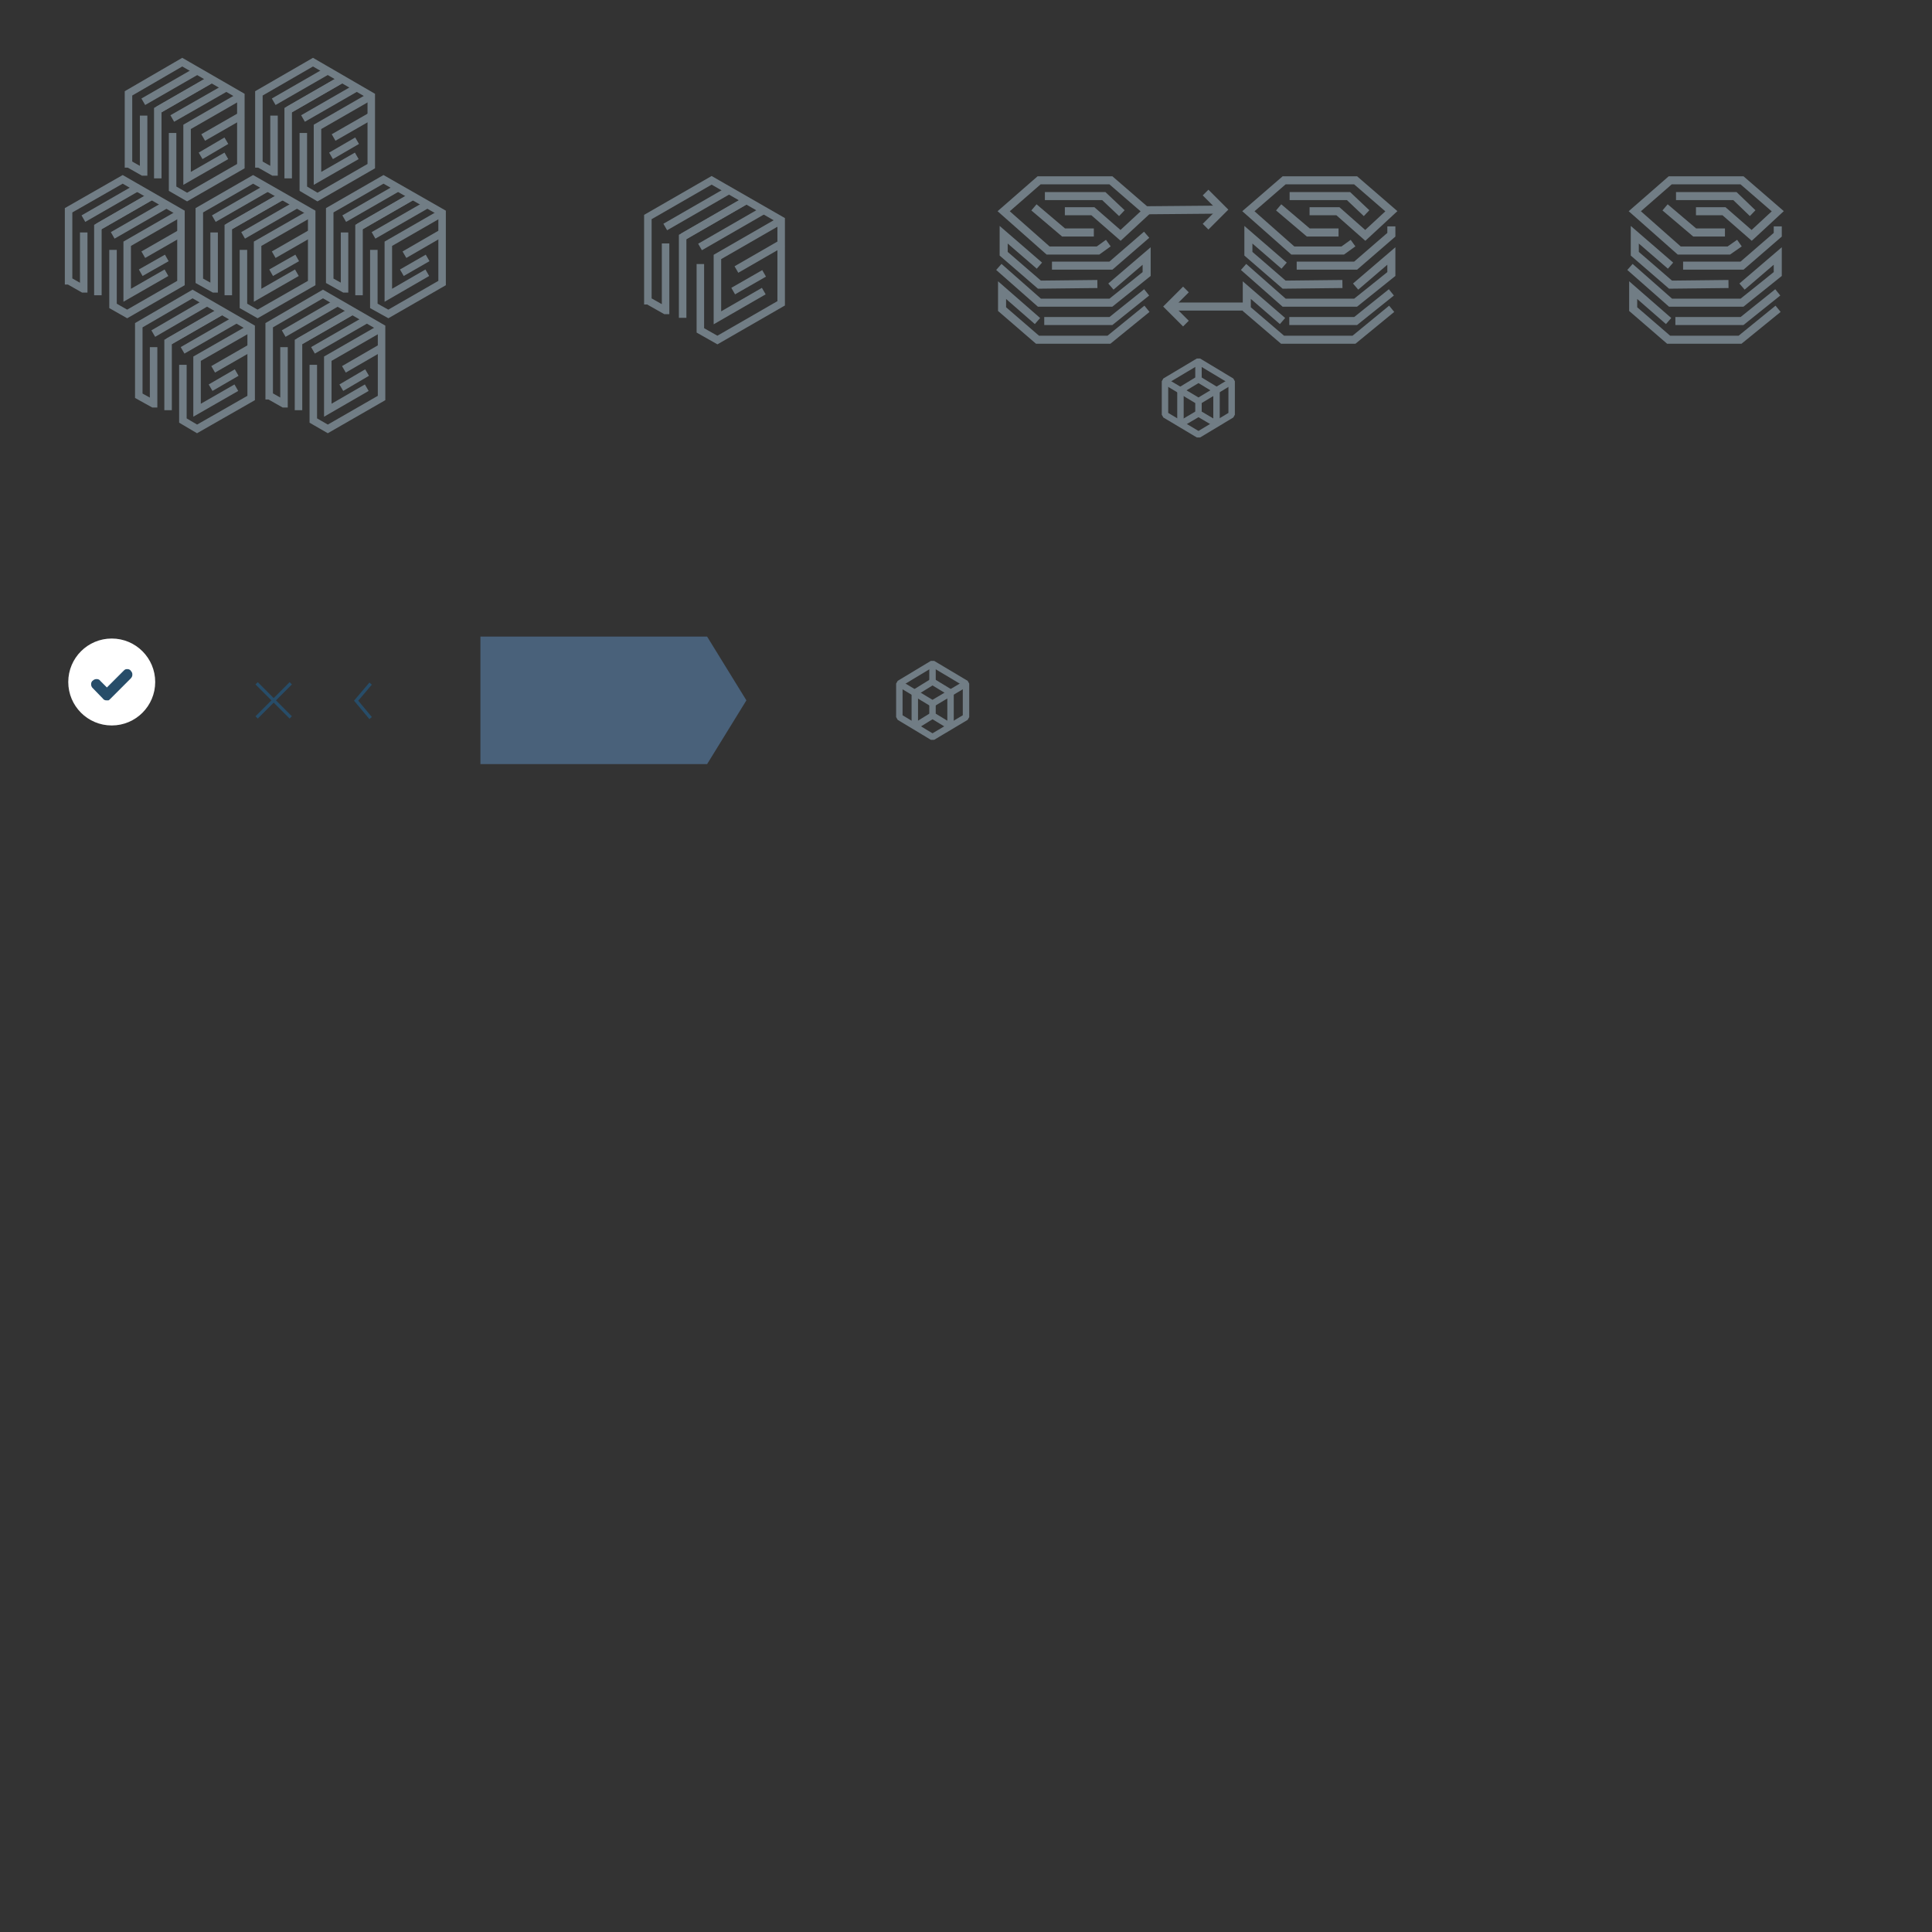 <?xml version="1.0" encoding="utf-8"?>
<!-- Generator: Adobe Illustrator 19.2.1, SVG Export Plug-In . SVG Version: 6.00 Build 0)  -->
<svg version="1.1" id="svgs" xmlns="http://www.w3.org/2000/svg" xmlns:xlink="http://www.w3.org/1999/xlink" x="0px" y="0px"
	 viewBox="0 0 600 600" style="enable-background:new 0 0 600 600;" xml:space="preserve">
<rect x="0" y="0" width="600" height="600" fill="#333333" stroke="none"/>
<style type="text/css">
	.st0{fill:none;stroke:#717D85;stroke-width:2.329;stroke-miterlimit:10;}
	.st1{fill:none;stroke:#717D85;stroke-width:2.5;stroke-miterlimit:10;}
	.st2{fill:none;stroke:#717D85;stroke-width:2;stroke-linejoin:bevel;stroke-miterlimit:10;}
	.st3{fill:none;stroke:#717D85;stroke-width:2;stroke-miterlimit:10;}
	.st4{fill:#FFFFFF;}
	.st5{fill:#274D69;}
	.st6{fill:#49617A;}
	.st7{fill:none;stroke:#274D69;stroke-miterlimit:10;}
</style>
<g id="horizontal-single">
	<polyline class="st0" points="231.8,62.2 212,73.6 212,98.7 	"/>
	<line class="st0" x1="206.6" y1="70.5" x2="226.4" y2="59.1"/>
	<line class="st0" x1="212" y1="73.6" x2="231.8" y2="62.2"/>
	<line class="st0" x1="217.4" y1="76.7" x2="237.2" y2="65.3"/>
	<polyline class="st0" points="206.7,75.6 206.7,96.4 206.6,96.4 201.3,93.4 201.2,93.4 201.2,67.4 221,56 242.6,68.4 242.6,87.3 
		242.6,94.2 222.8,105.6 217.5,102.6 217.5,82 	"/>
	<polyline class="st0" points="242.6,68.4 222.8,79.8 222.8,98.7 237.2,90.4 	"/>
	<line class="st0" x1="228.7" y1="83.7" x2="243.1" y2="75.4"/>
	<line class="st0" x1="227.7" y1="90.4" x2="237.3" y2="84.9"/>
</g>
<g id="horizontal-cluster">
	<polyline class="st0" points="47.1,60.9 30.4,70.5 30.4,91.7 	"/>
	<line class="st0" x1="25.9" y1="67.9" x2="42.6" y2="58.3"/>
	<line class="st0" x1="30.4" y1="70.5" x2="47.1" y2="60.9"/>
	<line class="st0" x1="35" y1="73.1" x2="51.7" y2="63.5"/>
	<polyline class="st0" points="26,72.2 26,89.7 25.8,89.7 21.4,87.2 21.3,87.2 21.3,65.3 38.1,55.7 56.2,66.1 56.2,82.1 56.2,87.9 
		39.5,97.5 35.1,95 35.1,77.6 	"/>
	<polyline class="st0" points="56.2,66.1 39.5,75.7 39.5,91.7 51.7,84.7 	"/>
	<line class="st0" x1="44.5" y1="79.1" x2="56.7" y2="72.1"/>
	<line class="st0" x1="43.7" y1="84.7" x2="51.8" y2="80.1"/>
	<polyline class="st0" points="87.7,60.9 70.9,70.5 70.9,91.7 	"/>
	<line class="st0" x1="66.4" y1="67.9" x2="83.1" y2="58.3"/>
	<line class="st0" x1="70.9" y1="70.5" x2="87.7" y2="60.9"/>
	<line class="st0" x1="75.5" y1="73.1" x2="92.2" y2="63.5"/>
	<polyline class="st0" points="66.5,72.2 66.5,89.7 66.4,89.7 61.9,87.2 61.9,87.2 61.9,65.3 78.6,55.7 96.8,66.1 96.8,82.1 
		96.8,87.9 80,97.5 75.6,95 75.6,77.6 	"/>
	<polyline class="st0" points="96.8,66.1 80,75.7 80,91.7 92.2,84.7 	"/>
	<line class="st0" x1="85" y1="79.1" x2="97.2" y2="72.1"/>
	<line class="st0" x1="84.2" y1="84.7" x2="92.3" y2="80.1"/>
	<polyline class="st0" points="128.2,60.9 111.5,70.5 111.5,91.7 	"/>
	<line class="st0" x1="106.9" y1="67.9" x2="123.6" y2="58.3"/>
	<line class="st0" x1="111.5" y1="70.5" x2="128.2" y2="60.9"/>
	<line class="st0" x1="116" y1="73.1" x2="132.7" y2="63.5"/>
	<polyline class="st0" points="107,72.2 107,89.7 106.9,89.7 102.4,87.2 102.4,87.2 102.4,65.3 119.1,55.7 137.3,66.1 137.3,82.1 
		137.3,87.9 120.6,97.5 116.1,95 116.1,77.6 	"/>
	<polyline class="st0" points="137.3,66.1 120.6,75.7 120.6,91.7 132.7,84.7 	"/>
	<line class="st0" x1="125.6" y1="79.1" x2="137.7" y2="72.1"/>
	<line class="st0" x1="124.8" y1="84.7" x2="132.8" y2="80.1"/>
	<polyline class="st0" points="65.7,24.6 49,34.2 49,55.4 	"/>
	<line class="st0" x1="44.5" y1="31.6" x2="61.2" y2="22"/>
	<line class="st0" x1="49" y1="34.2" x2="65.7" y2="24.6"/>
	<line class="st0" x1="53.5" y1="36.8" x2="70.3" y2="27.2"/>
	<polyline class="st0" points="44.6,35.9 44.6,53.4 44.4,53.4 40,50.9 39.9,50.9 39.9,29 56.6,19.3 74.8,29.8 74.8,45.8 74.8,51.6 
		58.1,61.2 53.6,58.6 53.6,41.3 	"/>
	<polyline class="st0" points="74.8,29.8 58.1,39.4 58.1,55.4 70.3,48.4 	"/>
	<line class="st0" x1="63.1" y1="42.7" x2="75.3" y2="35.7"/>
	<line class="st0" x1="62.3" y1="48.4" x2="70.3" y2="43.7"/>
	<polyline class="st0" points="106.2,24.6 89.5,34.2 89.5,55.4 	"/>
	<line class="st0" x1="85" y1="31.6" x2="101.7" y2="22"/>
	<line class="st0" x1="89.5" y1="34.2" x2="106.2" y2="24.6"/>
	<line class="st0" x1="94.1" y1="36.8" x2="110.8" y2="27.2"/>
	<polyline class="st0" points="85.1,35.9 85.1,53.4 84.9,53.4 80.5,50.9 80.4,50.9 80.4,29 97.2,19.3 115.3,29.8 115.3,45.8 
		115.3,51.6 98.6,61.2 94.2,58.6 94.2,41.3 	"/>
	<polyline class="st0" points="115.3,29.8 98.6,39.4 98.6,55.4 110.8,48.4 	"/>
	<line class="st0" x1="103.6" y1="42.7" x2="115.8" y2="35.7"/>
	<line class="st0" x1="102.8" y1="48.4" x2="110.9" y2="43.7"/>
	<polyline class="st0" points="68.9,96.6 52.2,106.2 52.2,127.4 	"/>
	<line class="st0" x1="47.6" y1="103.6" x2="64.3" y2="93.9"/>
	<line class="st0" x1="52.2" y1="106.2" x2="68.9" y2="96.6"/>
	<line class="st0" x1="56.7" y1="108.8" x2="73.4" y2="99.2"/>
	<polyline class="st0" points="47.7,107.8 47.7,125.4 47.6,125.4 43.1,122.9 43.1,122.9 43.1,101 59.8,91.3 78,101.8 78,117.8 
		78,123.6 61.2,133.2 56.8,130.6 56.8,113.3 	"/>
	<polyline class="st0" points="78,101.8 61.2,111.4 61.2,127.4 73.4,120.4 	"/>
	<line class="st0" x1="66.2" y1="114.7" x2="78.4" y2="107.7"/>
	<line class="st0" x1="65.4" y1="120.4" x2="73.5" y2="115.7"/>
	<polyline class="st0" points="109.4,96.6 92.7,106.2 92.7,127.4 	"/>
	<line class="st0" x1="88.1" y1="103.6" x2="104.9" y2="93.9"/>
	<line class="st0" x1="92.7" y1="106.2" x2="109.4" y2="96.6"/>
	<line class="st0" x1="97.2" y1="108.8" x2="113.9" y2="99.2"/>
	<polyline class="st0" points="88.2,107.8 88.2,125.4 88.1,125.4 83.7,122.9 83.6,122.9 83.6,101 100.3,91.3 118.5,101.8 
		118.5,117.8 118.5,123.6 101.8,133.2 97.3,130.6 97.3,113.3 	"/>
	<polyline class="st0" points="118.5,101.8 101.8,111.4 101.8,127.4 113.9,120.4 	"/>
	<line class="st0" x1="106.8" y1="114.7" x2="118.9" y2="107.7"/>
	<line class="st0" x1="106" y1="120.4" x2="114" y2="115.7"/>
</g>
<g id="vertical-redundant">
	<polyline class="st1" points="322.8,82.5 311.7,72.9 311.7,78.8 322.8,88.4 340.8,88.2 	"/>
	<polyline class="st1" points="345,89 356.1,79.5 356.1,85.1 345,94 322.8,94 310.2,82.9 	"/>
	<polyline class="st1" points="356.1,90.8 345,99.7 324.3,99.7 	"/>
	<polyline class="st1" points="322.2,99.7 311.2,90.1 311.2,96 322.2,105.5 344.4,105.5 356.2,95.9 	"/>
	<polyline class="st1" points="330.7,65.6 339.4,65.6 348,73.1 356.1,65.6 345,56 322.7,56 311.7,65.6 325.5,77.8 341,77.8 
		344.2,75.5 	"/>
	<polyline class="st1" points="321.1,64.4 330.3,72.2 339.7,72.2 	"/>
	<polyline class="st1" points="324.5,60.9 342.8,60.9 348.4,66.2 	"/>
	<polyline class="st1" points="402.7,82.5 421,82.5 432.1,72.9 432.1,70.3 	"/>
	<polyline class="st1" points="398.8,82.5 387.7,72.9 387.7,78.8 398.8,88.4 416.9,88.2 	"/>
	<polyline class="st1" points="421,89 432.1,79.5 432.1,85.1 421,94 398.8,94 386.2,82.9 	"/>
	<polyline class="st1" points="432.1,90.8 421,99.7 400.4,99.7 	"/>
	<polyline class="st1" points="398.3,99.7 387.2,90.1 387.2,96 398.3,105.5 420.5,105.5 432.2,95.9 	"/>
	<polyline class="st1" points="406.7,65.6 415.5,65.6 424,73.1 432.1,65.6 421,56 398.8,56 387.7,65.6 401.5,77.8 417,77.8 
		420.2,75.5 	"/>
	<polyline class="st1" points="397.1,64.4 406.3,72.2 415.7,72.2 	"/>
	<polyline class="st1" points="400.5,60.9 418.8,60.9 424.4,66.2 	"/>
	<polyline class="st2" points="366.6,131.7 366.6,121.2 372.2,117.8 377.8,121.2 377.8,131.7 372.2,128.4 372.2,124 	"/>
	<line class="st2" x1="366.6" y1="131.7" x2="372.2" y2="128.4"/>
	<path class="st3" d="M372.2,128.4"/>
	<polyline class="st3" points="372.2,112.4 372.2,115.1 372.2,118.1 	"/>
	<polyline class="st2" points="382.5,118.4 372.2,124.6 361.8,118.4 	"/>
	<polygon class="st2" points="382.5,128.8 372.2,135 361.8,128.8 361.8,118.4 372.2,112.2 382.5,118.4 	"/>
	<polyline class="st1" points="326.7,82.5 345,82.5 356.1,72.9 	"/>
	<line class="st1" x1="387.5" y1="95.2" x2="363.8" y2="95.2"/>
	<polyline class="st1" points="368.3,100.5 363,95.2 368.3,89.9 	"/>
	<line class="st1" x1="356.1" y1="65.3" x2="379" y2="65.1"/>
	<polyline class="st1" points="374.4,59.8 379.7,65.1 374.4,70.4 	"/>
</g>
<g id="vertical-single">
	<polyline class="st1" points="522.7,82.5 541,82.5 552.1,72.9 552.1,70.3 	"/>
	<polyline class="st1" points="518.8,82.5 507.7,72.9 507.7,78.8 518.8,88.4 536.8,88.2 	"/>
	<polyline class="st1" points="541,89 552.1,79.5 552.1,85.1 541,94 518.8,94 506.2,82.9 	"/>
	<polyline class="st1" points="552.1,90.8 541,99.7 520.3,99.7 	"/>
	<polyline class="st1" points="518.2,99.7 507.2,90.1 507.2,96 518.2,105.5 540.4,105.5 552.2,95.9 	"/>
	<polyline class="st1" points="526.7,65.6 535.4,65.6 544,73.1 552.1,65.6 541,56 518.7,56 507.7,65.6 521.5,77.8 536.9,77.8 
		540.2,75.5 	"/>
	<polyline class="st1" points="517.1,64.4 526.3,72.2 535.7,72.2 	"/>
	<polyline class="st1" points="520.5,60.9 538.8,60.9 544.3,66.2 	"/>
</g>
<g id="check">
	<circle class="st4" cx="34.7" cy="211.8" r="13.5"/>
	<path id="_x3E_check-mark" class="st5" d="M33.1,217.5c-0.2,0-0.4,0-0.6-0.1c-0.2-0.1-0.4-0.2-0.5-0.4l-3.2-3.3
		c-0.2-0.2-0.3-0.3-0.4-0.6c-0.1-0.2-0.1-0.4-0.1-0.6s0-0.4,0.1-0.6c0.1-0.2,0.2-0.4,0.4-0.5c0.2-0.2,0.3-0.3,0.6-0.4
		c0.2-0.1,0.4-0.1,0.6-0.1s0.4,0,0.6,0.1c0.2,0.1,0.4,0.2,0.5,0.4l2.1,2.1l5.2-5.2c0.2-0.2,0.3-0.3,0.5-0.4c0.2-0.1,0.4-0.1,0.6-0.1
		c0.2,0,0.4,0,0.6,0.1c0.2,0.1,0.4,0.2,0.5,0.4s0.3,0.3,0.4,0.6c0.1,0.2,0.1,0.4,0.1,0.6c0,0.2,0,0.4-0.1,0.6
		c-0.1,0.2-0.2,0.4-0.4,0.6l-6.4,6.4c-0.2,0.2-0.3,0.3-0.5,0.4C33.5,217.5,33.3,217.5,33.1,217.5z"/>
</g>
<g id="next-btn">
	<polygon class="st6" points="219.6,197.7 149.2,197.7 149.2,237.3 219.6,237.3 231.8,217.5 	"/>
</g>
<g id="cancel-x">
	<line class="st7" x1="79.7" y1="212.2" x2="90.3" y2="222.8"/>
	<line class="st7" x1="90.3" y1="212.2" x2="79.7" y2="222.8"/>
</g>
<g id="back-arrow">
	<polyline class="st7" points="115.1,223 110.6,217.6 115.1,212.3 	"/>
</g>
<g id="monitor">
	<polyline class="st2" points="284.1,225.6 284.1,215.1 289.6,211.7 295.2,215.1 295.2,225.6 289.6,222.2 289.6,217.8 	"/>
	<line class="st2" x1="284.1" y1="225.6" x2="289.6" y2="222.2"/>
	<path class="st3" d="M289.6,222.2"/>
	<polyline class="st3" points="289.6,206.3 289.6,209 289.6,211.9 	"/>
	<polyline class="st2" points="300,212.3 289.6,218.5 279.3,212.3 	"/>
	<polygon class="st2" points="300,222.7 289.6,228.9 279.3,222.7 279.3,212.3 289.6,206.1 300,212.3 	"/>
</g>
</svg>
